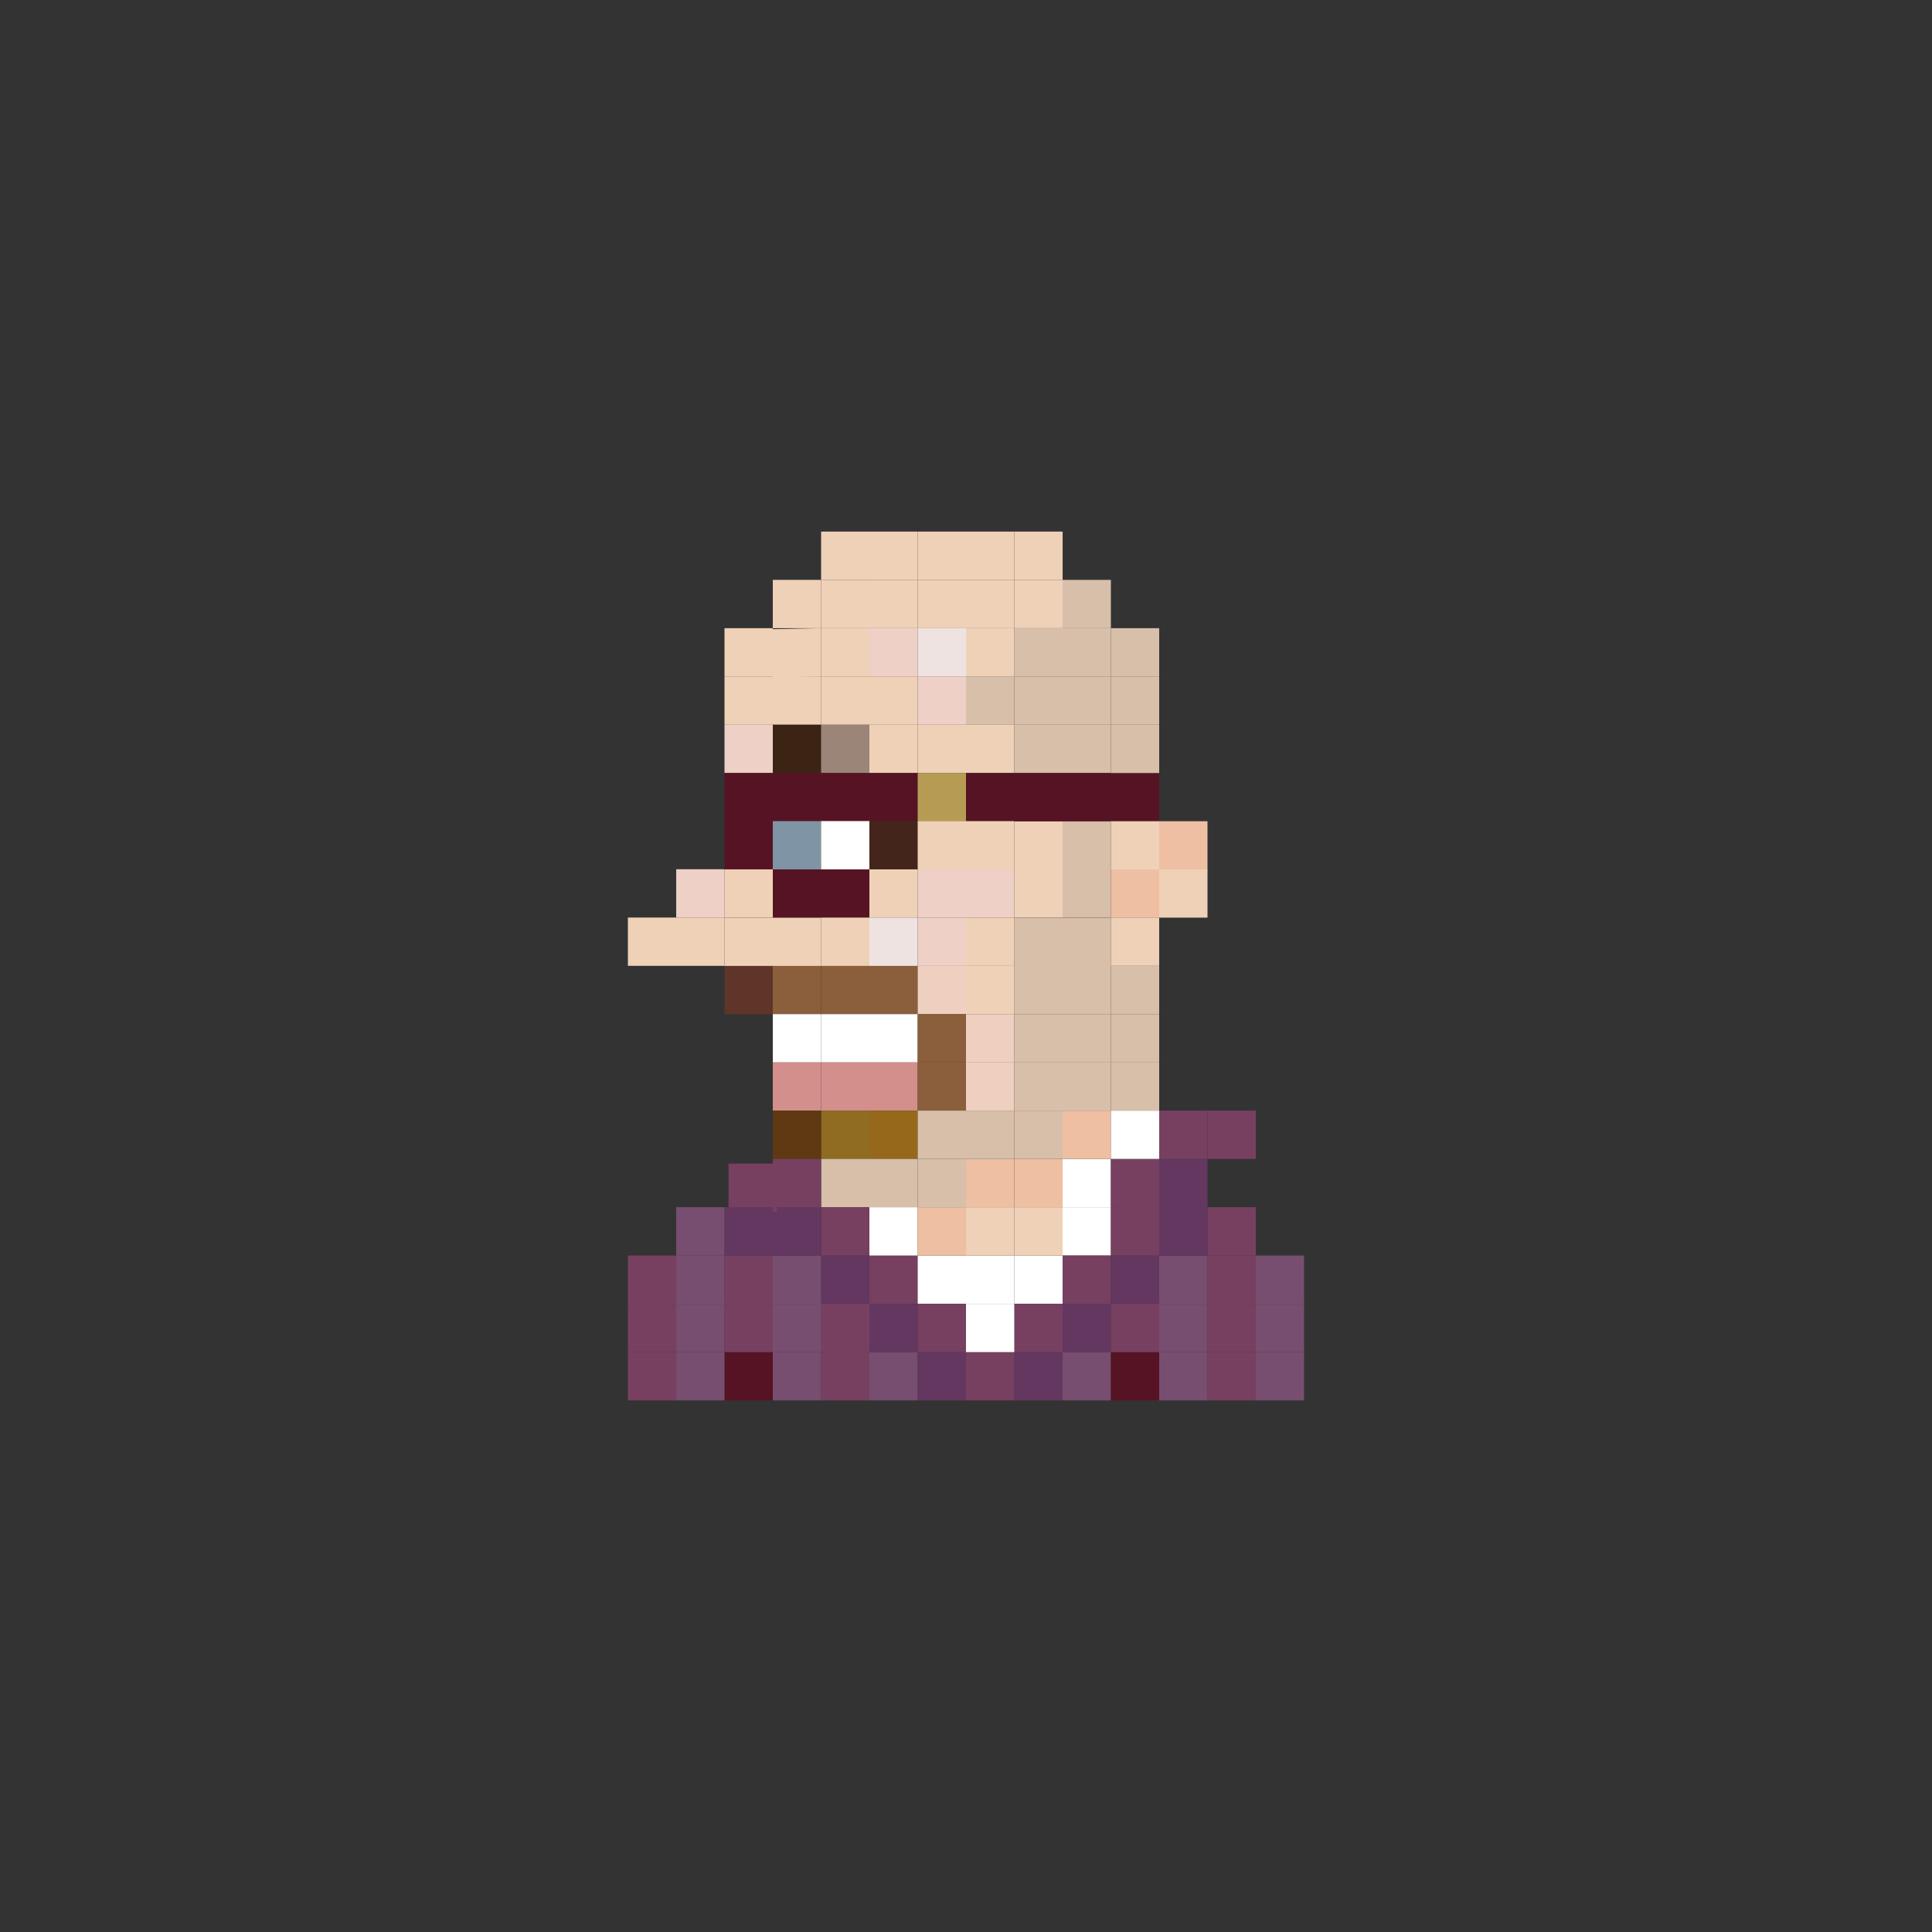 <?xml version="1.0" encoding="utf-8"?>
<!-- Generator: Adobe Illustrator 16.0.0, SVG Export Plug-In . SVG Version: 6.00 Build 0)  -->
<!DOCTYPE svg PUBLIC "-//W3C//DTD SVG 1.1//EN" "http://www.w3.org/Graphics/SVG/1.1/DTD/svg11.dtd">
<svg version="1.1" id="Layer_1" xmlns="http://www.w3.org/2000/svg" xmlns:xlink="http://www.w3.org/1999/xlink" x="0px" y="0px"
	 width="300px" height="300px" viewBox="0 0 300 300" enable-background="new 0 0 300 300" xml:space="preserve">
<rect x="0" y="0" width="300" height="300" fill="#333333" stroke="none"/>
<g>
	<rect x="120" y="105.034" fill="#EFD1B8" width="7.5" height="7.5"/>
	<rect x="127.5" y="105.034" fill="#EFD1B8" width="7.5" height="7.5"/>
	<rect x="135" y="105.034" fill="#EFD1B8" width="7.5" height="7.5"/>
	<rect x="142.5" y="105.034" fill="#EED0C6" width="7.5" height="7.5"/>
	<rect x="150" y="105.034" fill="#D7BFAA" width="7.5" height="7.5"/>
	<rect x="112.5" y="112.534" fill="#EED0C6" width="7.5" height="7.5"/>
	<rect x="120" y="112.534" fill="#3C2415" width="7.5" height="7.5"/>
	<rect x="127.5" y="112.534" fill="#9B8579" width="7.5" height="7.5"/>
	<rect x="135" y="112.534" fill="#EFD1B8" width="7.5" height="7.5"/>
	<rect x="142.5" y="112.534" fill="#EFD1B8" width="7.5" height="7.5"/>
	<rect x="150" y="112.534" fill="#EFD1B8" width="7.5" height="7.5"/>
	<rect x="112.5" y="120.034" fill="#561324" width="7.5" height="7.5"/>
	<rect x="120" y="120.034" fill="#561324" width="7.5" height="7.5"/>
	<rect x="112.5" y="127.505" fill="#561324" width="7.5" height="7.5"/>
	<rect x="120" y="127.505" fill="#7F95A5" width="7.5" height="7.5"/>
	<rect x="112.5" y="134.995" fill="#EFD1B8" width="7.5" height="7.5"/>
	<rect x="120" y="134.995" fill="#561324" width="7.5" height="7.5"/>
	<rect x="112.5" y="142.505" fill="#EFD1B8" width="7.5" height="7.5"/>
	<rect x="120" y="142.505" fill="#EFD1B8" width="7.5" height="7.5"/>
	<rect x="112.5" y="149.985" fill="#5F3529" width="7.5" height="7.5"/>
	<rect x="105" y="142.476" fill="#EFD1B8" width="7.5" height="7.5"/>
	<rect x="105" y="134.976" fill="#EED0C6" width="7.5" height="7.5"/>
	<rect x="97.5" y="142.476" fill="#EFD1B8" width="7.5" height="7.5"/>
	<rect x="120" y="149.985" fill="#8B5E3C" width="7.5" height="7.5"/>
	<rect x="135" y="149.985" fill="#8B5E3C" width="7.5" height="7.5"/>
	<rect x="127.5" y="149.985" fill="#8B5E3C" width="7.5" height="7.5"/>
	<rect x="142.5" y="149.985" fill="#EFCFC0" width="7.5" height="7.5"/>
	<rect x="157.5" y="149.985" fill="#D7BFAA" width="7.5" height="7.5"/>
	<rect x="150" y="149.985" fill="#EFD1B8" width="7.5" height="7.5"/>
	<rect x="135" y="157.476" fill="#FFFFFF" width="7.5" height="7.5"/>
	<rect x="127.5" y="157.476" fill="#FFFFFF" width="7.5" height="7.5"/>
	<rect x="120" y="157.476" fill="#FFFFFF" width="7.5" height="7.5"/>
	<rect x="142.5" y="157.476" fill="#8B5E3C" width="7.5" height="7.5"/>
	<rect x="150" y="157.476" fill="#EFCFC0" width="7.5" height="7.5"/>
	<rect x="135" y="164.956" fill="#D28F8C" width="7.5" height="7.5"/>
	<rect x="127.5" y="164.956" fill="#D28F8C" width="7.5" height="7.5"/>
	<rect x="142.5" y="164.956" fill="#8B5E3C" width="7.5" height="7.5"/>
	<rect x="150" y="164.956" fill="#EFCFC0" width="7.5" height="7.5"/>
	<rect x="135" y="172.456" fill="#95681C" width="7.5" height="7.5"/>
	<rect x="127.5" y="172.456" fill="#906B22" width="7.5" height="7.5"/>
	<rect x="120" y="164.956" fill="#D28F8C" width="7.5" height="7.5"/>
	<rect x="120" y="172.456" fill="#603913" width="7.5" height="7.5"/>
	<rect x="142.5" y="172.456" fill="#D7BFAA" width="7.5" height="7.5"/>
	<rect x="135" y="179.956" fill="#D7BFAA" width="7.5" height="7.5"/>
	<rect x="142.5" y="179.956" fill="#D7BFAA" width="7.5" height="7.5"/>
	<rect x="150" y="179.956" fill="#EEBFA2" width="7.5" height="7.5"/>
	<rect x="150" y="172.456" fill="#D7BFAA" width="7.5" height="7.5"/>
	<rect x="157.5" y="172.456" fill="#D7BFAA" width="7.5" height="7.5"/>
	<rect x="157.5" y="179.956" fill="#EEBFA2" width="7.5" height="7.5"/>
	<rect x="165" y="179.956" fill="#FFFFFF" width="7.5" height="7.5"/>
	<rect x="165" y="172.456" fill="#EEBFA2" width="7.5" height="7.5"/>
	<rect x="127.5" y="179.956" fill="#D7BFAA" width="7.5" height="7.5"/>
	<rect x="172.5" y="179.956" fill="#774060" width="7.5" height="7.5"/>
	<rect x="180" y="179.956" fill="#633760" width="7.5" height="7.5"/>
	<rect x="172.5" y="172.456" fill="#FFFFFF" width="7.5" height="7.5"/>
	<rect x="180" y="172.456" fill="#774060" width="7.5" height="7.5"/>
	<rect x="187.5" y="172.456" fill="#774060" width="7.5" height="7.5"/>
	<rect x="135" y="194.956" fill="#774060" width="7.5" height="7.5"/>
	<rect x="142.5" y="194.956" fill="#FFFFFF" width="7.5" height="7.5"/>
	<rect x="157.5" y="194.956" fill="#FFFFFF" width="7.5" height="7.5"/>
	<rect x="150" y="194.956" fill="#FFFFFF" width="7.5" height="7.5"/>
	<rect x="135" y="187.456" fill="#FFFFFF" width="7.5" height="7.5"/>
	<rect x="150" y="187.456" fill="#EFD1B8" width="7.5" height="7.5"/>
	<rect x="142.5" y="187.456" fill="#EEBFA2" width="7.5" height="7.5"/>
	<rect x="165" y="187.456" fill="#FFFFFF" width="7.5" height="7.5"/>
	<rect x="157.5" y="187.456" fill="#EFD1B8" width="7.5" height="7.5"/>
	<rect x="127.5" y="194.956" fill="#633760" width="7.5" height="7.5"/>
	<rect x="127.5" y="202.456" fill="#774060" width="7.5" height="7.5"/>
	<rect x="120" y="194.956" fill="#774E6F" width="7.5" height="7.5"/>
	<rect x="112.5" y="194.956" fill="#774060" width="7.5" height="7.5"/>
	<rect x="165" y="194.956" fill="#774060" width="7.5" height="7.5"/>
	<rect x="172.5" y="194.956" fill="#633760" width="7.5" height="7.5"/>
	<rect x="180" y="194.956" fill="#774E6F" width="7.5" height="7.5"/>
	<rect x="187.5" y="194.956" fill="#774060" width="7.5" height="7.5"/>
	<rect x="135" y="209.956" fill="#774E6F" width="7.5" height="7.5"/>
	<rect x="142.5" y="209.956" fill="#633760" width="7.5" height="7.5"/>
	<rect x="157.5" y="209.956" fill="#633760" width="7.5" height="7.5"/>
	<rect x="150" y="209.956" fill="#774060" width="7.5" height="7.5"/>
	<rect x="127.5" y="209.956" fill="#774060" width="7.5" height="7.5"/>
	<rect x="120" y="209.956" fill="#774E6F" width="7.5" height="7.5"/>
	<rect x="112.5" y="209.956" fill="#561324" width="7.5" height="7.5"/>
	<rect x="165" y="209.956" fill="#774E6F" width="7.5" height="7.5"/>
	<rect x="172.5" y="209.956" fill="#561324" width="7.5" height="7.5"/>
	<rect x="180" y="209.956" fill="#774E6F" width="7.5" height="7.5"/>
	<rect x="187.5" y="209.956" fill="#774060" width="7.5" height="7.5"/>
	<rect x="127.5" y="187.456" fill="#774060" width="7.5" height="7.5"/>
	<rect x="120" y="187.456" fill="#633760" width="7.5" height="7.5"/>
	<rect x="120" y="179.956" fill="#774060" width="7.5" height="7.5"/>
	<rect x="113.125" y="180.684" fill="#774060" width="7.5" height="7.5"/>
	<rect x="112.5" y="187.456" fill="#633760" width="7.5" height="7.5"/>
	<rect x="172.5" y="187.456" fill="#774060" width="7.5" height="7.5"/>
	<rect x="180" y="187.456" fill="#633760" width="7.5" height="7.5"/>
	<rect x="187.5" y="187.456" fill="#774060" width="7.5" height="7.5"/>
	<rect x="135" y="202.456" fill="#633760" width="7.5" height="7.5"/>
	<rect x="142.5" y="202.456" fill="#774060" width="7.5" height="7.5"/>
	<rect x="157.5" y="202.456" fill="#774060" width="7.5" height="7.5"/>
	<rect x="150" y="202.456" fill="#FFFFFF" width="7.5" height="7.5"/>
	<rect x="127.5" y="202.456" fill="#774060" width="7.5" height="7.5"/>
	<rect x="120" y="202.456" fill="#774E6F" width="7.5" height="7.5"/>
	<rect x="112.5" y="202.456" fill="#774060" width="7.5" height="7.5"/>
	<rect x="105" y="194.956" fill="#774E6F" width="7.5" height="7.5"/>
	<rect x="105" y="187.456" fill="#774E6F" width="7.5" height="7.5"/>
	<rect x="105" y="209.956" fill="#774E6F" width="7.5" height="7.5"/>
	<rect x="105" y="202.456" fill="#774E6F" width="7.5" height="7.5"/>
	<rect x="97.5" y="194.956" fill="#774060" width="7.5" height="7.5"/>
	<rect x="97.5" y="209.956" fill="#774060" width="7.5" height="7.5"/>
	<rect x="97.5" y="202.456" fill="#774060" width="7.5" height="7.5"/>
	<rect x="165" y="202.456" fill="#633760" width="7.5" height="7.5"/>
	<rect x="172.5" y="202.456" fill="#774060" width="7.5" height="7.5"/>
	<rect x="180" y="202.456" fill="#774E6F" width="7.5" height="7.5"/>
	<rect x="187.5" y="202.456" fill="#774060" width="7.5" height="7.5"/>
	<rect x="195" y="194.956" fill="#774E6F" width="7.5" height="7.5"/>
	<rect x="195" y="209.956" fill="#774E6F" width="7.5" height="7.5"/>
	<rect x="195" y="202.456" fill="#774E6F" width="7.5" height="7.5"/>
	<rect x="165" y="149.985" fill="#D7BFAA" width="7.5" height="7.5"/>
	<rect x="157.5" y="142.505" fill="#D7BFAA" width="7.5" height="7.5"/>
	<rect x="165" y="142.505" fill="#D7BFAA" width="7.5" height="7.5"/>
	<rect x="157.5" y="164.956" fill="#D7BFAA" width="7.5" height="7.5"/>
	<rect x="165" y="164.956" fill="#D7BFAA" width="7.5" height="7.5"/>
	<rect x="157.5" y="157.476" fill="#D7BFAA" width="7.5" height="7.5"/>
	<rect x="165" y="157.476" fill="#D7BFAA" width="7.5" height="7.5"/>
	<rect x="172.5" y="149.985" fill="#D7BFAA" width="7.5" height="7.5"/>
	<rect x="172.5" y="164.956" fill="#D7BFAA" width="7.5" height="7.5"/>
	<rect x="172.5" y="157.476" fill="#D7BFAA" width="7.5" height="7.5"/>
	<rect x="157.5" y="134.985" fill="#EFD1B8" width="7.5" height="7.5"/>
	<rect x="165" y="134.985" fill="#D7BFAA" width="7.5" height="7.5"/>
	<rect x="157.5" y="127.505" fill="#EFD1B8" width="7.5" height="7.5"/>
	<rect x="165" y="127.505" fill="#D7BFAA" width="7.5" height="7.5"/>
	<rect x="172.5" y="142.476" fill="#EFD1B8" width="7.5" height="7.5"/>
	<rect x="172.5" y="134.99" fill="#EEBFA2" width="7.5" height="7.5"/>
	<rect x="127.5" y="120.034" fill="#561324" width="7.5" height="7.5"/>
	<rect x="135" y="120.034" fill="#561324" width="7.5" height="7.5"/>
	<rect x="142.5" y="120.034" fill="#B69C53" width="7.5" height="7.5"/>
	<rect x="150" y="120.034" fill="#561324" width="7.5" height="7.5"/>
	<rect x="127.5" y="127.505" fill="#AA6D2D" width="7.5" height="7.5"/>
	<rect x="135" y="127.505" fill="#43251B" width="7.5" height="7.5"/>
	<rect x="127.5" y="127.505" fill="#FFFFFF" width="7.5" height="7.5"/>
	<rect x="142.5" y="127.505" fill="#EFD1B8" width="7.5" height="7.5"/>
	<rect x="150" y="127.505" fill="#EFD1B8" width="7.5" height="7.5"/>
	<rect x="127.5" y="134.995" fill="#561324" width="7.5" height="7.5"/>
	<rect x="135" y="134.995" fill="#EFD1B8" width="7.5" height="7.5"/>
	<rect x="142.5" y="134.995" fill="#EED0C6" width="7.5" height="7.5"/>
	<rect x="150" y="134.985" fill="#EED0C6" width="7.5" height="7.5"/>
	<rect x="127.5" y="142.485" fill="#EFD1B8" width="7.5" height="7.5"/>
	<rect x="135" y="142.485" fill="#EEE3E0" width="7.5" height="7.5"/>
	<rect x="142.5" y="142.485" fill="#EED0C6" width="7.5" height="7.5"/>
	<rect x="150" y="142.485" fill="#EFD1B8" width="7.5" height="7.5"/>
	<rect x="157.5" y="105.034" fill="#D7BFAA" width="7.5" height="7.5"/>
	<rect x="165" y="105.034" fill="#D7BFAA" width="7.5" height="7.5"/>
	<rect x="112.5" y="105.034" fill="#EFD1B8" width="7.5" height="7.5"/>
	<rect x="112.5" y="97.544" fill="#EFD1B8" width="7.5" height="7.5"/>
	<polygon fill="#EFD1B8" points="120,105.2 127.5,105.044 127.5,97.544 120,97.7 	"/>
	<rect x="120" y="90.044" fill="#EFD1B8" width="7.5" height="7.5"/>
	<rect x="127.5" y="82.544" fill="#EFD1B8" width="7.5" height="7.5"/>
	<rect x="127.5" y="90.044" fill="#EFD1B8" width="7.5" height="7.5"/>
	<rect x="135" y="90.044" fill="#EFD1B8" width="7.5" height="7.5"/>
	<rect x="142.5" y="90.044" fill="#EFD1B8" width="7.5" height="7.5"/>
	<rect x="150" y="90.044" fill="#EFD1B8" width="7.5" height="7.5"/>
	<rect x="157.5" y="97.544" fill="#D7BFAA" width="7.5" height="7.5"/>
	<rect x="157.5" y="90.044" fill="#EFD1B8" width="7.5" height="7.5"/>
	<rect x="135" y="82.544" fill="#EFD1B8" width="7.5" height="7.5"/>
	<rect x="142.5" y="82.544" fill="#EFD1B8" width="7.5" height="7.5"/>
	<rect x="150" y="82.544" fill="#EFD1B8" width="7.5" height="7.5"/>
	<rect x="157.505" y="82.544" fill="#EFD1B8" width="7.5" height="7.5"/>
	<rect x="165" y="97.544" fill="#D7BFAA" width="7.5" height="7.5"/>
	<rect x="127.5" y="97.544" fill="#EFD1B8" width="7.5" height="7.5"/>
	<rect x="135" y="97.544" fill="#EED0C6" width="7.5" height="7.5"/>
	<rect x="142.5" y="97.544" fill="#EEE3E0" width="7.5" height="7.5"/>
	<rect x="150" y="97.544" fill="#EFD1B8" width="7.5" height="7.5"/>
	<rect x="157.5" y="112.534" fill="#D7BFAA" width="7.5" height="7.5"/>
	<rect x="165" y="112.534" fill="#D7BFAA" width="7.5" height="7.5"/>
	<rect x="157.5" y="120.034" fill="#561324" width="7.5" height="7.5"/>
	<rect x="165" y="120.034" fill="#561324" width="7.5" height="7.5"/>
	<rect x="172.5" y="120.034" fill="#561324" width="7.5" height="7.5"/>
	<rect x="172.5" y="105.034" fill="#D7BFAA" width="7.5" height="7.5"/>
	<rect x="172.5" y="97.544" fill="#D7BFAA" width="7.5" height="7.5"/>
	<rect x="165" y="90.044" fill="#D7BFAA" width="7.5" height="7.5"/>
	<rect x="172.5" y="112.534" fill="#D7BFAA" width="7.5" height="7.5"/>
	<rect x="172.5" y="127.52" fill="#EFD1B8" width="7.5" height="7.5"/>
	<rect x="180" y="134.99" fill="#EFD1B8" width="7.5" height="7.5"/>
	<rect x="180" y="127.52" fill="#EEBFA2" width="7.5" height="7.5"/>
</g>
</svg>
